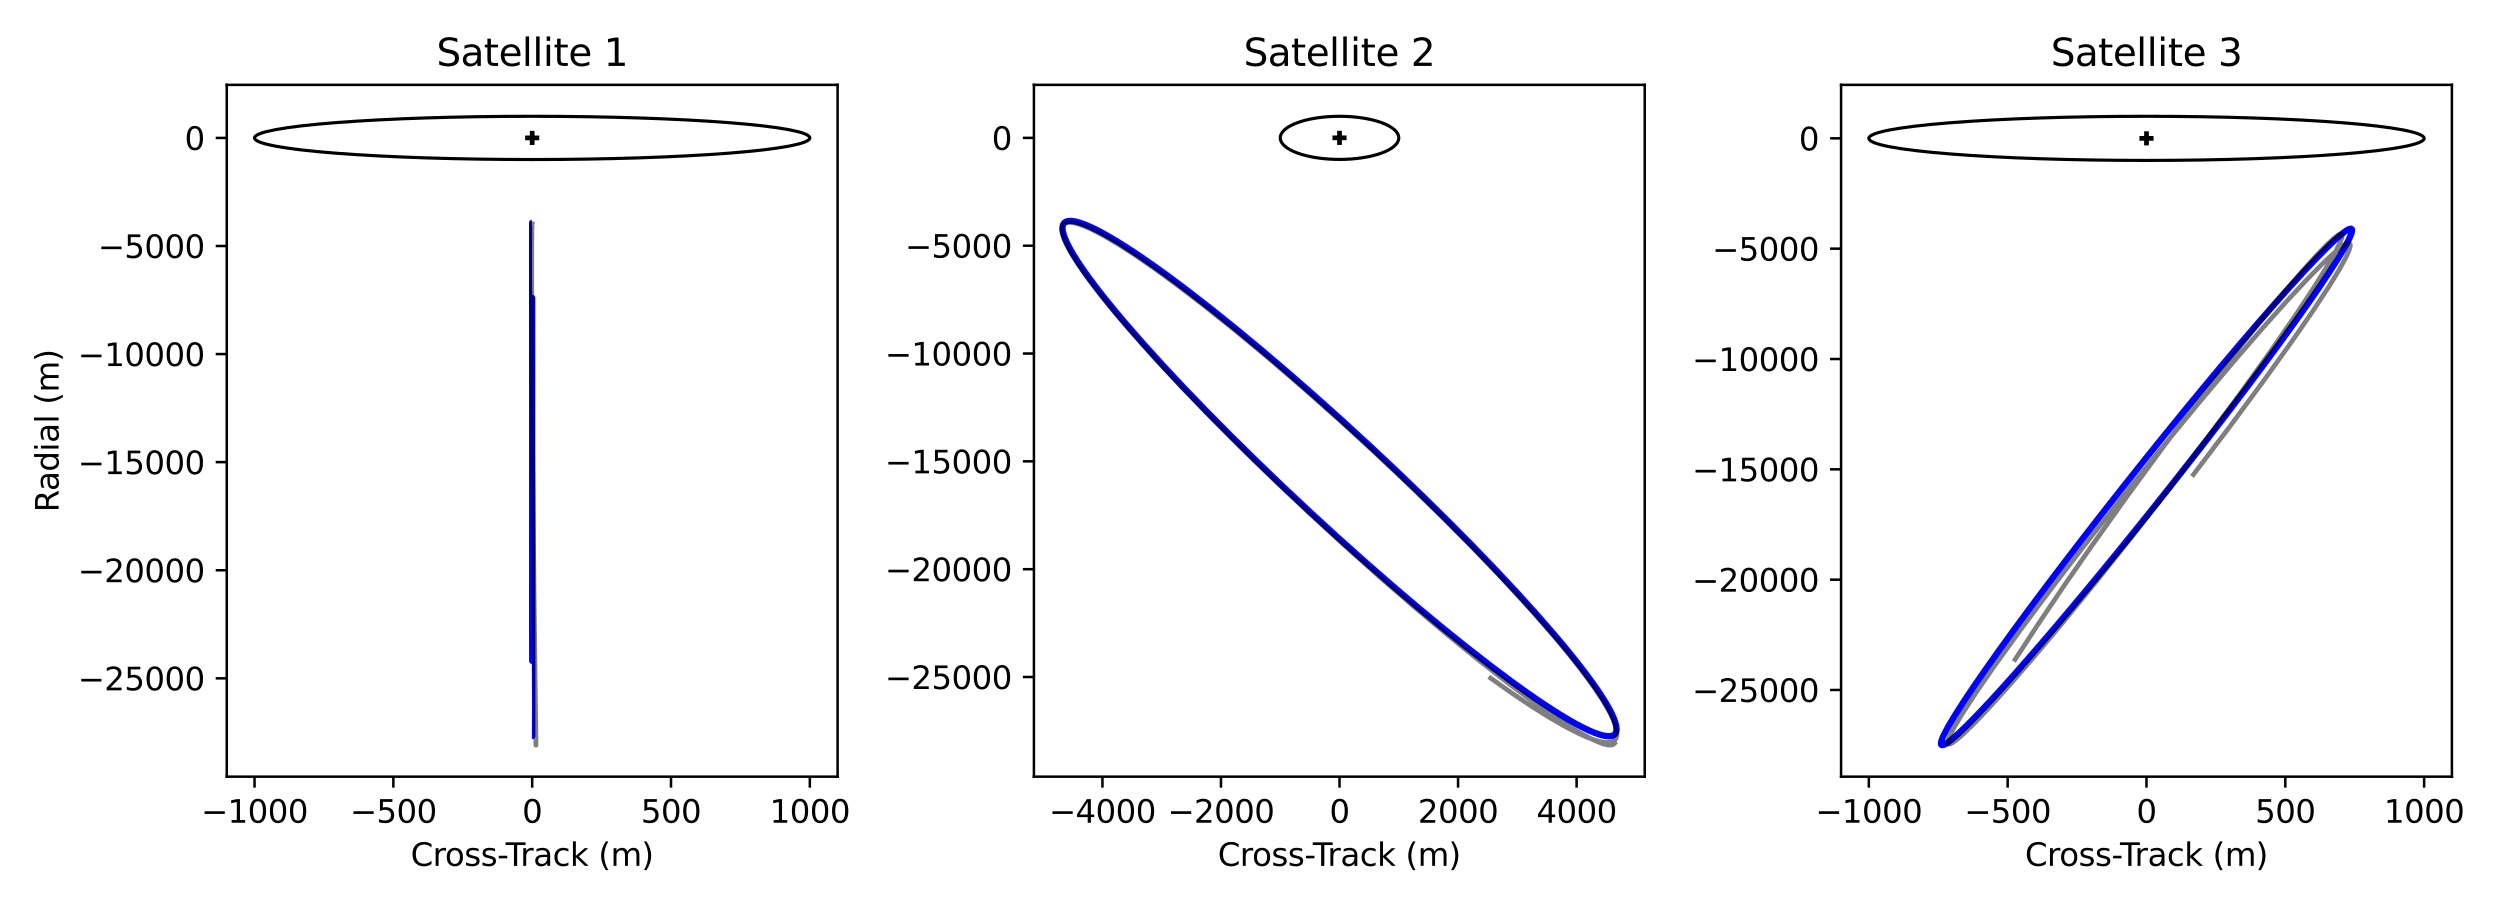 <?xml version="1.0" encoding="utf-8" standalone="no"?>
<!DOCTYPE svg PUBLIC "-//W3C//DTD SVG 1.1//EN"
  "http://www.w3.org/Graphics/SVG/1.1/DTD/svg11.dtd">
<svg xmlns:xlink="http://www.w3.org/1999/xlink" width="792pt" height="288pt" viewBox="0 0 792 288" xmlns="http://www.w3.org/2000/svg" version="1.1">
 <defs>
  <style type="text/css">*{stroke-linejoin: round; stroke-linecap: butt}</style>
 </defs>
 <g id="figure_1">
  <g id="patch_1">
   <path d="M 0 288 
L 792 288 
L 792 0 
L 0 0 
z
" style="fill: #ffffff"/>
  </g>
  <g id="axes_1">
   <g id="patch_2">
    <path d="M 71.84 246.04 
L 265.348 246.04 
L 265.348 26.88 
L 71.84 26.88 
z
" style="fill: #ffffff"/>
   </g>
   <g id="patch_3">
    <path d="M 168.598 151.871 
C 168.595 130.311 168.592 109.632 168.588 94.387 
C 168.585 79.142 168.583 70.576 168.582 70.576 
C 168.581 70.576 168.581 79.142 168.582 94.387 
C 168.584 109.632 168.586 130.311 168.589 151.871 
C 168.593 173.43 168.596 194.11 168.599 209.354 
C 168.602 224.599 168.605 233.165 168.606 233.165 
C 168.607 233.165 168.607 224.599 168.605 209.354 
C 168.604 194.11 168.601 173.43 168.598 151.871 
L 168.598 151.871 
z
" clip-path="url(#p4a60f4bf2d)" style="fill: none; stroke: #0000ff; stroke-width: 2; stroke-linejoin: miter"/>
   </g>
   <g id="patch_4">
    <path d="M 168.594 50.538 
C 191.921 50.538 214.295 49.816 230.789 48.532 
C 247.284 47.248 256.552 45.506 256.552 43.69 
C 256.552 41.874 247.284 40.132 230.789 38.848 
C 214.295 37.563 191.921 36.842 168.594 36.842 
C 145.267 36.842 122.893 37.563 106.398 38.848 
C 89.904 40.132 80.636 41.874 80.636 43.69 
C 80.636 45.506 89.904 47.248 106.398 48.532 
C 122.893 49.816 145.267 50.538 168.594 50.538 
L 168.594 50.538 
z
" clip-path="url(#p4a60f4bf2d)" style="fill: none; stroke: #000000; stroke-linejoin: miter"/>
   </g>
   <g id="PathCollection_1">
    <defs>
     <path id="mb9d7c7bd61" d="M -2.236 0 
L 2.236 0 
M 0 2.236 
L 0 -2.236 
" style="stroke: #000000; stroke-width: 1.5"/>
    </defs>
    <g clip-path="url(#p4a60f4bf2d)">
     <use xlink:href="#mb9d7c7bd61" x="168.594" y="43.69" style="stroke: #000000; stroke-width: 1.5"/>
    </g>
   </g>
   <g id="matplotlib.axis_1">
    <g id="xtick_1">
     <g id="line2d_1">
      <defs>
       <path id="mfd4f08630d" d="M 0 0 
L 0 3.5 
" style="stroke: #000000; stroke-width: 0.8"/>
      </defs>
      <g>
       <use xlink:href="#mfd4f08630d" x="80.636" y="246.04" style="stroke: #000000; stroke-width: 0.8"/>
      </g>
     </g>
     <g id="text_1">
      <!-- −1000 -->
      <g transform="translate(63.721 260.638) scale(0.1 -0.1)">
       <defs>
        <path id="DejaVuSans-2212" d="M 678 2272 
L 4684 2272 
L 4684 1741 
L 678 1741 
L 678 2272 
z
" transform="scale(0.016)"/>
        <path id="DejaVuSans-31" d="M 794 531 
L 1825 531 
L 1825 4091 
L 703 3866 
L 703 4441 
L 1819 4666 
L 2450 4666 
L 2450 531 
L 3481 531 
L 3481 0 
L 794 0 
L 794 531 
z
" transform="scale(0.016)"/>
        <path id="DejaVuSans-30" d="M 2034 4250 
Q 1547 4250 1301 3770 
Q 1056 3291 1056 2328 
Q 1056 1369 1301 889 
Q 1547 409 2034 409 
Q 2525 409 2770 889 
Q 3016 1369 3016 2328 
Q 3016 3291 2770 3770 
Q 2525 4250 2034 4250 
z
M 2034 4750 
Q 2819 4750 3233 4129 
Q 3647 3509 3647 2328 
Q 3647 1150 3233 529 
Q 2819 -91 2034 -91 
Q 1250 -91 836 529 
Q 422 1150 422 2328 
Q 422 3509 836 4129 
Q 1250 4750 2034 4750 
z
" transform="scale(0.016)"/>
       </defs>
       <use xlink:href="#DejaVuSans-2212"/>
       <use xlink:href="#DejaVuSans-31" transform="translate(83.789 0)"/>
       <use xlink:href="#DejaVuSans-30" transform="translate(147.412 0)"/>
       <use xlink:href="#DejaVuSans-30" transform="translate(211.035 0)"/>
       <use xlink:href="#DejaVuSans-30" transform="translate(274.658 0)"/>
      </g>
     </g>
    </g>
    <g id="xtick_2">
     <g id="line2d_2">
      <g>
       <use xlink:href="#mfd4f08630d" x="124.615" y="246.04" style="stroke: #000000; stroke-width: 0.8"/>
      </g>
     </g>
     <g id="text_2">
      <!-- −500 -->
      <g transform="translate(110.881 260.638) scale(0.1 -0.1)">
       <defs>
        <path id="DejaVuSans-35" d="M 691 4666 
L 3169 4666 
L 3169 4134 
L 1269 4134 
L 1269 2991 
Q 1406 3038 1543 3061 
Q 1681 3084 1819 3084 
Q 2600 3084 3056 2656 
Q 3513 2228 3513 1497 
Q 3513 744 3044 326 
Q 2575 -91 1722 -91 
Q 1428 -91 1123 -41 
Q 819 9 494 109 
L 494 744 
Q 775 591 1075 516 
Q 1375 441 1709 441 
Q 2250 441 2565 725 
Q 2881 1009 2881 1497 
Q 2881 1984 2565 2268 
Q 2250 2553 1709 2553 
Q 1456 2553 1204 2497 
Q 953 2441 691 2322 
L 691 4666 
z
" transform="scale(0.016)"/>
       </defs>
       <use xlink:href="#DejaVuSans-2212"/>
       <use xlink:href="#DejaVuSans-35" transform="translate(83.789 0)"/>
       <use xlink:href="#DejaVuSans-30" transform="translate(147.412 0)"/>
       <use xlink:href="#DejaVuSans-30" transform="translate(211.035 0)"/>
      </g>
     </g>
    </g>
    <g id="xtick_3">
     <g id="line2d_3">
      <g>
       <use xlink:href="#mfd4f08630d" x="168.594" y="246.04" style="stroke: #000000; stroke-width: 0.8"/>
      </g>
     </g>
     <g id="text_3">
      <!-- 0 -->
      <g transform="translate(165.413 260.638) scale(0.1 -0.1)">
       <use xlink:href="#DejaVuSans-30"/>
      </g>
     </g>
    </g>
    <g id="xtick_4">
     <g id="line2d_4">
      <g>
       <use xlink:href="#mfd4f08630d" x="212.573" y="246.04" style="stroke: #000000; stroke-width: 0.8"/>
      </g>
     </g>
     <g id="text_4">
      <!-- 500 -->
      <g transform="translate(203.029 260.638) scale(0.1 -0.1)">
       <use xlink:href="#DejaVuSans-35"/>
       <use xlink:href="#DejaVuSans-30" transform="translate(63.623 0)"/>
       <use xlink:href="#DejaVuSans-30" transform="translate(127.246 0)"/>
      </g>
     </g>
    </g>
    <g id="xtick_5">
     <g id="line2d_5">
      <g>
       <use xlink:href="#mfd4f08630d" x="256.552" y="246.04" style="stroke: #000000; stroke-width: 0.8"/>
      </g>
     </g>
     <g id="text_5">
      <!-- 1000 -->
      <g transform="translate(243.827 260.638) scale(0.1 -0.1)">
       <use xlink:href="#DejaVuSans-31"/>
       <use xlink:href="#DejaVuSans-30" transform="translate(63.623 0)"/>
       <use xlink:href="#DejaVuSans-30" transform="translate(127.246 0)"/>
       <use xlink:href="#DejaVuSans-30" transform="translate(190.869 0)"/>
      </g>
     </g>
    </g>
    <g id="text_6">
     <!-- Cross-Track (m) -->
     <g transform="translate(130.102 274.317) scale(0.1 -0.1)">
      <defs>
       <path id="DejaVuSans-43" d="M 4122 4306 
L 4122 3641 
Q 3803 3938 3442 4084 
Q 3081 4231 2675 4231 
Q 1875 4231 1450 3742 
Q 1025 3253 1025 2328 
Q 1025 1406 1450 917 
Q 1875 428 2675 428 
Q 3081 428 3442 575 
Q 3803 722 4122 1019 
L 4122 359 
Q 3791 134 3420 21 
Q 3050 -91 2638 -91 
Q 1578 -91 968 557 
Q 359 1206 359 2328 
Q 359 3453 968 4101 
Q 1578 4750 2638 4750 
Q 3056 4750 3426 4639 
Q 3797 4528 4122 4306 
z
" transform="scale(0.016)"/>
       <path id="DejaVuSans-72" d="M 2631 2963 
Q 2534 3019 2420 3045 
Q 2306 3072 2169 3072 
Q 1681 3072 1420 2755 
Q 1159 2438 1159 1844 
L 1159 0 
L 581 0 
L 581 3500 
L 1159 3500 
L 1159 2956 
Q 1341 3275 1631 3429 
Q 1922 3584 2338 3584 
Q 2397 3584 2469 3576 
Q 2541 3569 2628 3553 
L 2631 2963 
z
" transform="scale(0.016)"/>
       <path id="DejaVuSans-6f" d="M 1959 3097 
Q 1497 3097 1228 2736 
Q 959 2375 959 1747 
Q 959 1119 1226 758 
Q 1494 397 1959 397 
Q 2419 397 2687 759 
Q 2956 1122 2956 1747 
Q 2956 2369 2687 2733 
Q 2419 3097 1959 3097 
z
M 1959 3584 
Q 2709 3584 3137 3096 
Q 3566 2609 3566 1747 
Q 3566 888 3137 398 
Q 2709 -91 1959 -91 
Q 1206 -91 779 398 
Q 353 888 353 1747 
Q 353 2609 779 3096 
Q 1206 3584 1959 3584 
z
" transform="scale(0.016)"/>
       <path id="DejaVuSans-73" d="M 2834 3397 
L 2834 2853 
Q 2591 2978 2328 3040 
Q 2066 3103 1784 3103 
Q 1356 3103 1142 2972 
Q 928 2841 928 2578 
Q 928 2378 1081 2264 
Q 1234 2150 1697 2047 
L 1894 2003 
Q 2506 1872 2764 1633 
Q 3022 1394 3022 966 
Q 3022 478 2636 193 
Q 2250 -91 1575 -91 
Q 1294 -91 989 -36 
Q 684 19 347 128 
L 347 722 
Q 666 556 975 473 
Q 1284 391 1588 391 
Q 1994 391 2212 530 
Q 2431 669 2431 922 
Q 2431 1156 2273 1281 
Q 2116 1406 1581 1522 
L 1381 1569 
Q 847 1681 609 1914 
Q 372 2147 372 2553 
Q 372 3047 722 3315 
Q 1072 3584 1716 3584 
Q 2034 3584 2315 3537 
Q 2597 3491 2834 3397 
z
" transform="scale(0.016)"/>
       <path id="DejaVuSans-2d" d="M 313 2009 
L 1997 2009 
L 1997 1497 
L 313 1497 
L 313 2009 
z
" transform="scale(0.016)"/>
       <path id="DejaVuSans-54" d="M -19 4666 
L 3928 4666 
L 3928 4134 
L 2272 4134 
L 2272 0 
L 1638 0 
L 1638 4134 
L -19 4134 
L -19 4666 
z
" transform="scale(0.016)"/>
       <path id="DejaVuSans-61" d="M 2194 1759 
Q 1497 1759 1228 1600 
Q 959 1441 959 1056 
Q 959 750 1161 570 
Q 1363 391 1709 391 
Q 2188 391 2477 730 
Q 2766 1069 2766 1631 
L 2766 1759 
L 2194 1759 
z
M 3341 1997 
L 3341 0 
L 2766 0 
L 2766 531 
Q 2569 213 2275 61 
Q 1981 -91 1556 -91 
Q 1019 -91 701 211 
Q 384 513 384 1019 
Q 384 1609 779 1909 
Q 1175 2209 1959 2209 
L 2766 2209 
L 2766 2266 
Q 2766 2663 2505 2880 
Q 2244 3097 1772 3097 
Q 1472 3097 1187 3025 
Q 903 2953 641 2809 
L 641 3341 
Q 956 3463 1253 3523 
Q 1550 3584 1831 3584 
Q 2591 3584 2966 3190 
Q 3341 2797 3341 1997 
z
" transform="scale(0.016)"/>
       <path id="DejaVuSans-63" d="M 3122 3366 
L 3122 2828 
Q 2878 2963 2633 3030 
Q 2388 3097 2138 3097 
Q 1578 3097 1268 2742 
Q 959 2388 959 1747 
Q 959 1106 1268 751 
Q 1578 397 2138 397 
Q 2388 397 2633 464 
Q 2878 531 3122 666 
L 3122 134 
Q 2881 22 2623 -34 
Q 2366 -91 2075 -91 
Q 1284 -91 818 406 
Q 353 903 353 1747 
Q 353 2603 823 3093 
Q 1294 3584 2113 3584 
Q 2378 3584 2631 3529 
Q 2884 3475 3122 3366 
z
" transform="scale(0.016)"/>
       <path id="DejaVuSans-6b" d="M 581 4863 
L 1159 4863 
L 1159 1991 
L 2875 3500 
L 3609 3500 
L 1753 1863 
L 3688 0 
L 2938 0 
L 1159 1709 
L 1159 0 
L 581 0 
L 581 4863 
z
" transform="scale(0.016)"/>
       <path id="DejaVuSans-20" transform="scale(0.016)"/>
       <path id="DejaVuSans-28" d="M 1984 4856 
Q 1566 4138 1362 3434 
Q 1159 2731 1159 2009 
Q 1159 1288 1364 580 
Q 1569 -128 1984 -844 
L 1484 -844 
Q 1016 -109 783 600 
Q 550 1309 550 2009 
Q 550 2706 781 3412 
Q 1013 4119 1484 4856 
L 1984 4856 
z
" transform="scale(0.016)"/>
       <path id="DejaVuSans-6d" d="M 3328 2828 
Q 3544 3216 3844 3400 
Q 4144 3584 4550 3584 
Q 5097 3584 5394 3201 
Q 5691 2819 5691 2113 
L 5691 0 
L 5113 0 
L 5113 2094 
Q 5113 2597 4934 2840 
Q 4756 3084 4391 3084 
Q 3944 3084 3684 2787 
Q 3425 2491 3425 1978 
L 3425 0 
L 2847 0 
L 2847 2094 
Q 2847 2600 2669 2842 
Q 2491 3084 2119 3084 
Q 1678 3084 1418 2786 
Q 1159 2488 1159 1978 
L 1159 0 
L 581 0 
L 581 3500 
L 1159 3500 
L 1159 2956 
Q 1356 3278 1631 3431 
Q 1906 3584 2284 3584 
Q 2666 3584 2933 3390 
Q 3200 3197 3328 2828 
z
" transform="scale(0.016)"/>
       <path id="DejaVuSans-29" d="M 513 4856 
L 1013 4856 
Q 1481 4119 1714 3412 
Q 1947 2706 1947 2009 
Q 1947 1309 1714 600 
Q 1481 -109 1013 -844 
L 513 -844 
Q 928 -128 1133 580 
Q 1338 1288 1338 2009 
Q 1338 2731 1133 3434 
Q 928 4138 513 4856 
z
" transform="scale(0.016)"/>
      </defs>
      <use xlink:href="#DejaVuSans-43"/>
      <use xlink:href="#DejaVuSans-72" transform="translate(69.824 0)"/>
      <use xlink:href="#DejaVuSans-6f" transform="translate(108.688 0)"/>
      <use xlink:href="#DejaVuSans-73" transform="translate(169.869 0)"/>
      <use xlink:href="#DejaVuSans-73" transform="translate(221.969 0)"/>
      <use xlink:href="#DejaVuSans-2d" transform="translate(274.068 0)"/>
      <use xlink:href="#DejaVuSans-54" transform="translate(301.027 0)"/>
      <use xlink:href="#DejaVuSans-72" transform="translate(347.361 0)"/>
      <use xlink:href="#DejaVuSans-61" transform="translate(388.475 0)"/>
      <use xlink:href="#DejaVuSans-63" transform="translate(449.754 0)"/>
      <use xlink:href="#DejaVuSans-6b" transform="translate(504.734 0)"/>
      <use xlink:href="#DejaVuSans-20" transform="translate(562.645 0)"/>
      <use xlink:href="#DejaVuSans-28" transform="translate(594.432 0)"/>
      <use xlink:href="#DejaVuSans-6d" transform="translate(633.445 0)"/>
      <use xlink:href="#DejaVuSans-29" transform="translate(730.857 0)"/>
     </g>
    </g>
   </g>
   <g id="matplotlib.axis_2">
    <g id="ytick_1">
     <g id="line2d_6">
      <defs>
       <path id="maf5bb4b171" d="M 0 0 
L -3.5 0 
" style="stroke: #000000; stroke-width: 0.8"/>
      </defs>
      <g>
       <use xlink:href="#maf5bb4b171" x="71.84" y="214.891" style="stroke: #000000; stroke-width: 0.8"/>
      </g>
     </g>
     <g id="text_7">
      <!-- −25000 -->
      <g transform="translate(24.648 218.69) scale(0.1 -0.1)">
       <defs>
        <path id="DejaVuSans-32" d="M 1228 531 
L 3431 531 
L 3431 0 
L 469 0 
L 469 531 
Q 828 903 1448 1529 
Q 2069 2156 2228 2338 
Q 2531 2678 2651 2914 
Q 2772 3150 2772 3378 
Q 2772 3750 2511 3984 
Q 2250 4219 1831 4219 
Q 1534 4219 1204 4116 
Q 875 4013 500 3803 
L 500 4441 
Q 881 4594 1212 4672 
Q 1544 4750 1819 4750 
Q 2544 4750 2975 4387 
Q 3406 4025 3406 3419 
Q 3406 3131 3298 2873 
Q 3191 2616 2906 2266 
Q 2828 2175 2409 1742 
Q 1991 1309 1228 531 
z
" transform="scale(0.016)"/>
       </defs>
       <use xlink:href="#DejaVuSans-2212"/>
       <use xlink:href="#DejaVuSans-32" transform="translate(83.789 0)"/>
       <use xlink:href="#DejaVuSans-35" transform="translate(147.412 0)"/>
       <use xlink:href="#DejaVuSans-30" transform="translate(211.035 0)"/>
       <use xlink:href="#DejaVuSans-30" transform="translate(274.658 0)"/>
       <use xlink:href="#DejaVuSans-30" transform="translate(338.281 0)"/>
      </g>
     </g>
    </g>
    <g id="ytick_2">
     <g id="line2d_7">
      <g>
       <use xlink:href="#maf5bb4b171" x="71.84" y="180.651" style="stroke: #000000; stroke-width: 0.8"/>
      </g>
     </g>
     <g id="text_8">
      <!-- −20000 -->
      <g transform="translate(24.648 184.45) scale(0.1 -0.1)">
       <use xlink:href="#DejaVuSans-2212"/>
       <use xlink:href="#DejaVuSans-32" transform="translate(83.789 0)"/>
       <use xlink:href="#DejaVuSans-30" transform="translate(147.412 0)"/>
       <use xlink:href="#DejaVuSans-30" transform="translate(211.035 0)"/>
       <use xlink:href="#DejaVuSans-30" transform="translate(274.658 0)"/>
       <use xlink:href="#DejaVuSans-30" transform="translate(338.281 0)"/>
      </g>
     </g>
    </g>
    <g id="ytick_3">
     <g id="line2d_8">
      <g>
       <use xlink:href="#maf5bb4b171" x="71.84" y="146.41" style="stroke: #000000; stroke-width: 0.8"/>
      </g>
     </g>
     <g id="text_9">
      <!-- −15000 -->
      <g transform="translate(24.648 150.21) scale(0.1 -0.1)">
       <use xlink:href="#DejaVuSans-2212"/>
       <use xlink:href="#DejaVuSans-31" transform="translate(83.789 0)"/>
       <use xlink:href="#DejaVuSans-35" transform="translate(147.412 0)"/>
       <use xlink:href="#DejaVuSans-30" transform="translate(211.035 0)"/>
       <use xlink:href="#DejaVuSans-30" transform="translate(274.658 0)"/>
       <use xlink:href="#DejaVuSans-30" transform="translate(338.281 0)"/>
      </g>
     </g>
    </g>
    <g id="ytick_4">
     <g id="line2d_9">
      <g>
       <use xlink:href="#maf5bb4b171" x="71.84" y="112.17" style="stroke: #000000; stroke-width: 0.8"/>
      </g>
     </g>
     <g id="text_10">
      <!-- −10000 -->
      <g transform="translate(24.648 115.969) scale(0.1 -0.1)">
       <use xlink:href="#DejaVuSans-2212"/>
       <use xlink:href="#DejaVuSans-31" transform="translate(83.789 0)"/>
       <use xlink:href="#DejaVuSans-30" transform="translate(147.412 0)"/>
       <use xlink:href="#DejaVuSans-30" transform="translate(211.035 0)"/>
       <use xlink:href="#DejaVuSans-30" transform="translate(274.658 0)"/>
       <use xlink:href="#DejaVuSans-30" transform="translate(338.281 0)"/>
      </g>
     </g>
    </g>
    <g id="ytick_5">
     <g id="line2d_10">
      <g>
       <use xlink:href="#maf5bb4b171" x="71.84" y="77.93" style="stroke: #000000; stroke-width: 0.8"/>
      </g>
     </g>
     <g id="text_11">
      <!-- −5000 -->
      <g transform="translate(31.01 81.729) scale(0.1 -0.1)">
       <use xlink:href="#DejaVuSans-2212"/>
       <use xlink:href="#DejaVuSans-35" transform="translate(83.789 0)"/>
       <use xlink:href="#DejaVuSans-30" transform="translate(147.412 0)"/>
       <use xlink:href="#DejaVuSans-30" transform="translate(211.035 0)"/>
       <use xlink:href="#DejaVuSans-30" transform="translate(274.658 0)"/>
      </g>
     </g>
    </g>
    <g id="ytick_6">
     <g id="line2d_11">
      <g>
       <use xlink:href="#maf5bb4b171" x="71.84" y="43.69" style="stroke: #000000; stroke-width: 0.8"/>
      </g>
     </g>
     <g id="text_12">
      <!-- 0 -->
      <g transform="translate(58.477 47.489) scale(0.1 -0.1)">
       <use xlink:href="#DejaVuSans-30"/>
      </g>
     </g>
    </g>
    <g id="text_13">
     <!-- Radial (m) -->
     <g transform="translate(18.568 162.263) rotate(-90) scale(0.1 -0.1)">
      <defs>
       <path id="DejaVuSans-52" d="M 2841 2188 
Q 3044 2119 3236 1894 
Q 3428 1669 3622 1275 
L 4263 0 
L 3584 0 
L 2988 1197 
Q 2756 1666 2539 1819 
Q 2322 1972 1947 1972 
L 1259 1972 
L 1259 0 
L 628 0 
L 628 4666 
L 2053 4666 
Q 2853 4666 3247 4331 
Q 3641 3997 3641 3322 
Q 3641 2881 3436 2590 
Q 3231 2300 2841 2188 
z
M 1259 4147 
L 1259 2491 
L 2053 2491 
Q 2509 2491 2742 2702 
Q 2975 2913 2975 3322 
Q 2975 3731 2742 3939 
Q 2509 4147 2053 4147 
L 1259 4147 
z
" transform="scale(0.016)"/>
       <path id="DejaVuSans-64" d="M 2906 2969 
L 2906 4863 
L 3481 4863 
L 3481 0 
L 2906 0 
L 2906 525 
Q 2725 213 2448 61 
Q 2172 -91 1784 -91 
Q 1150 -91 751 415 
Q 353 922 353 1747 
Q 353 2572 751 3078 
Q 1150 3584 1784 3584 
Q 2172 3584 2448 3432 
Q 2725 3281 2906 2969 
z
M 947 1747 
Q 947 1113 1208 752 
Q 1469 391 1925 391 
Q 2381 391 2643 752 
Q 2906 1113 2906 1747 
Q 2906 2381 2643 2742 
Q 2381 3103 1925 3103 
Q 1469 3103 1208 2742 
Q 947 2381 947 1747 
z
" transform="scale(0.016)"/>
       <path id="DejaVuSans-69" d="M 603 3500 
L 1178 3500 
L 1178 0 
L 603 0 
L 603 3500 
z
M 603 4863 
L 1178 4863 
L 1178 4134 
L 603 4134 
L 603 4863 
z
" transform="scale(0.016)"/>
       <path id="DejaVuSans-6c" d="M 603 4863 
L 1178 4863 
L 1178 0 
L 603 0 
L 603 4863 
z
" transform="scale(0.016)"/>
      </defs>
      <use xlink:href="#DejaVuSans-52"/>
      <use xlink:href="#DejaVuSans-61" transform="translate(67.232 0)"/>
      <use xlink:href="#DejaVuSans-64" transform="translate(128.512 0)"/>
      <use xlink:href="#DejaVuSans-69" transform="translate(191.988 0)"/>
      <use xlink:href="#DejaVuSans-61" transform="translate(219.771 0)"/>
      <use xlink:href="#DejaVuSans-6c" transform="translate(281.051 0)"/>
      <use xlink:href="#DejaVuSans-20" transform="translate(308.834 0)"/>
      <use xlink:href="#DejaVuSans-28" transform="translate(340.621 0)"/>
      <use xlink:href="#DejaVuSans-6d" transform="translate(379.635 0)"/>
      <use xlink:href="#DejaVuSans-29" transform="translate(477.047 0)"/>
     </g>
    </g>
   </g>
   <g id="patch_5">
    <path d="M 71.84 246.04 
L 71.84 26.88 
" style="fill: none; stroke: #000000; stroke-width: 0.8; stroke-linejoin: miter; stroke-linecap: square"/>
   </g>
   <g id="patch_6">
    <path d="M 265.348 246.04 
L 265.348 26.88 
" style="fill: none; stroke: #000000; stroke-width: 0.8; stroke-linejoin: miter; stroke-linecap: square"/>
   </g>
   <g id="patch_7">
    <path d="M 71.84 246.04 
L 265.348 246.04 
" style="fill: none; stroke: #000000; stroke-width: 0.8; stroke-linejoin: miter; stroke-linecap: square"/>
   </g>
   <g id="patch_8">
    <path d="M 71.84 26.88 
L 265.348 26.88 
" style="fill: none; stroke: #000000; stroke-width: 0.8; stroke-linejoin: miter; stroke-linecap: square"/>
   </g>
   <g id="text_14">
    <!-- Satellite 1 -->
    <g transform="translate(138.295 20.88) scale(0.12 -0.12)">
     <defs>
      <path id="DejaVuSans-53" d="M 3425 4513 
L 3425 3897 
Q 3066 4069 2747 4153 
Q 2428 4238 2131 4238 
Q 1616 4238 1336 4038 
Q 1056 3838 1056 3469 
Q 1056 3159 1242 3001 
Q 1428 2844 1947 2747 
L 2328 2669 
Q 3034 2534 3370 2195 
Q 3706 1856 3706 1288 
Q 3706 609 3251 259 
Q 2797 -91 1919 -91 
Q 1588 -91 1214 -16 
Q 841 59 441 206 
L 441 856 
Q 825 641 1194 531 
Q 1563 422 1919 422 
Q 2459 422 2753 634 
Q 3047 847 3047 1241 
Q 3047 1584 2836 1778 
Q 2625 1972 2144 2069 
L 1759 2144 
Q 1053 2284 737 2584 
Q 422 2884 422 3419 
Q 422 4038 858 4394 
Q 1294 4750 2059 4750 
Q 2388 4750 2728 4690 
Q 3069 4631 3425 4513 
z
" transform="scale(0.016)"/>
      <path id="DejaVuSans-74" d="M 1172 4494 
L 1172 3500 
L 2356 3500 
L 2356 3053 
L 1172 3053 
L 1172 1153 
Q 1172 725 1289 603 
Q 1406 481 1766 481 
L 2356 481 
L 2356 0 
L 1766 0 
Q 1100 0 847 248 
Q 594 497 594 1153 
L 594 3053 
L 172 3053 
L 172 3500 
L 594 3500 
L 594 4494 
L 1172 4494 
z
" transform="scale(0.016)"/>
      <path id="DejaVuSans-65" d="M 3597 1894 
L 3597 1613 
L 953 1613 
Q 991 1019 1311 708 
Q 1631 397 2203 397 
Q 2534 397 2845 478 
Q 3156 559 3463 722 
L 3463 178 
Q 3153 47 2828 -22 
Q 2503 -91 2169 -91 
Q 1331 -91 842 396 
Q 353 884 353 1716 
Q 353 2575 817 3079 
Q 1281 3584 2069 3584 
Q 2775 3584 3186 3129 
Q 3597 2675 3597 1894 
z
M 3022 2063 
Q 3016 2534 2758 2815 
Q 2500 3097 2075 3097 
Q 1594 3097 1305 2825 
Q 1016 2553 972 2059 
L 3022 2063 
z
" transform="scale(0.016)"/>
     </defs>
     <use xlink:href="#DejaVuSans-53"/>
     <use xlink:href="#DejaVuSans-61" transform="translate(63.477 0)"/>
     <use xlink:href="#DejaVuSans-74" transform="translate(124.756 0)"/>
     <use xlink:href="#DejaVuSans-65" transform="translate(163.965 0)"/>
     <use xlink:href="#DejaVuSans-6c" transform="translate(225.488 0)"/>
     <use xlink:href="#DejaVuSans-6c" transform="translate(253.271 0)"/>
     <use xlink:href="#DejaVuSans-69" transform="translate(281.055 0)"/>
     <use xlink:href="#DejaVuSans-74" transform="translate(308.838 0)"/>
     <use xlink:href="#DejaVuSans-65" transform="translate(348.047 0)"/>
     <use xlink:href="#DejaVuSans-20" transform="translate(409.57 0)"/>
     <use xlink:href="#DejaVuSans-31" transform="translate(441.357 0)"/>
    </g>
   </g>
   <g id="line2d_12">
    <path d="M 168.582 70.89 
L 168.57 71.009 
L 168.559 71.207 
L 168.548 71.484 
L 168.538 71.839 
L 168.528 72.273 
L 168.518 72.785 
L 168.509 73.374 
L 168.501 74.04 
L 168.493 74.782 
L 168.486 75.599 
L 168.479 76.492 
L 168.473 77.457 
L 168.467 78.496 
L 168.463 79.607 
L 168.459 80.788 
L 168.456 82.039 
L 168.453 83.359 
L 168.451 84.745 
L 168.45 86.198 
L 168.45 87.714 
L 168.451 89.294 
L 168.452 90.936 
L 168.455 92.637 
L 168.458 94.396 
L 168.462 96.212 
L 168.467 98.083 
L 168.473 100.006 
L 168.479 101.981 
L 168.487 104.005 
L 168.495 106.076 
L 168.505 108.193 
L 168.515 110.353 
L 168.526 112.554 
L 168.537 114.795 
L 168.55 117.072 
L 168.564 119.384 
L 168.578 121.729 
L 168.593 124.104 
L 168.609 126.507 
L 168.626 128.936 
L 168.644 131.388 
L 168.662 133.861 
L 168.681 136.353 
L 168.701 138.861 
L 168.721 141.384 
L 168.742 143.917 
L 168.764 146.46 
L 168.786 149.01 
L 168.809 151.563 
L 168.832 154.119 
L 168.856 156.674 
L 168.88 159.225 
L 168.905 161.771 
L 168.93 164.309 
L 168.956 166.837 
L 168.982 169.352 
L 169.008 171.852 
L 169.035 174.334 
L 169.061 176.796 
L 169.088 179.236 
L 169.115 181.651 
L 169.142 184.039 
L 169.17 186.397 
L 169.197 188.725 
L 169.224 191.018 
L 169.251 193.275 
L 169.278 195.495 
L 169.305 197.674 
L 169.331 199.811 
L 169.357 201.903 
L 169.383 203.95 
L 169.409 205.948 
L 169.434 207.895 
L 169.458 209.791 
L 169.483 211.632 
L 169.506 213.419 
L 169.529 215.147 
L 169.552 216.817 
L 169.573 218.426 
L 169.594 219.973 
L 169.614 221.456 
L 169.634 222.875 
L 169.652 224.227 
L 169.67 225.511 
L 169.686 226.727 
L 169.702 227.872 
L 169.716 228.946 
L 169.73 229.948 
L 169.742 230.877 
L 169.753 231.733 
L 169.763 232.513 
L 169.772 233.218 
L 169.78 233.846 
L 169.786 234.398 
L 169.791 234.873 
L 169.794 235.27 
L 169.796 235.588 
L 169.797 235.829 
L 169.796 235.991 
L 169.794 236.074 
L 169.791 236.078 
L 169.785 236.004 
L 169.779 235.851 
L 169.771 235.62 
L 169.761 235.31 
L 169.75 234.922 
L 169.737 234.458 
L 169.722 233.916 
L 169.706 233.297 
L 169.689 232.603 
L 169.67 231.834 
L 169.649 230.99 
L 169.626 230.073 
" clip-path="url(#p4a60f4bf2d)" style="fill: none; stroke: #000000; stroke-opacity: 0.5; stroke-width: 1.5; stroke-linecap: square"/>
   </g>
  </g>
  <g id="axes_2">
   <g id="patch_9">
    <path d="M 327.547 246.04 
L 521.054 246.04 
L 521.054 26.88 
L 327.547 26.88 
z
" style="fill: #ffffff"/>
   </g>
   <g id="patch_10">
    <path d="M 442.311 149.108 
C 419.533 127.469 395.792 106.978 376.319 92.146 
C 356.845 77.314 343.229 69.354 338.468 70.017 
C 333.707 70.681 338.191 79.914 350.932 95.684 
C 363.672 111.454 383.63 132.473 406.409 154.112 
C 429.187 175.751 452.928 196.242 472.401 211.074 
C 491.875 225.906 505.491 233.866 510.252 233.203 
C 515.013 232.539 510.529 223.306 497.788 207.536 
C 485.048 191.766 465.09 170.747 442.311 149.108 
L 442.311 149.108 
z
" clip-path="url(#pccebb9c266)" style="fill: none; stroke: #0000ff; stroke-width: 2; stroke-linejoin: miter"/>
   </g>
   <g id="patch_11">
    <path d="M 424.36 50.506 
C 429.34 50.506 434.116 49.787 437.638 48.505 
C 441.159 47.224 443.137 45.486 443.137 43.674 
C 443.137 41.862 441.159 40.124 437.638 38.843 
C 434.116 37.562 429.34 36.842 424.36 36.842 
C 419.38 36.842 414.604 37.562 411.082 38.843 
C 407.561 40.124 405.583 41.862 405.583 43.674 
C 405.583 45.486 407.561 47.224 411.082 48.505 
C 414.604 49.787 419.38 50.506 424.36 50.506 
L 424.36 50.506 
z
" clip-path="url(#pccebb9c266)" style="fill: none; stroke: #000000; stroke-linejoin: miter"/>
   </g>
   <g id="PathCollection_2">
    <g clip-path="url(#pccebb9c266)">
     <use xlink:href="#mb9d7c7bd61" x="424.36" y="43.674" style="stroke: #000000; stroke-width: 1.5"/>
    </g>
   </g>
   <g id="matplotlib.axis_3">
    <g id="xtick_6">
     <g id="line2d_13">
      <g>
       <use xlink:href="#mfd4f08630d" x="349.251" y="246.04" style="stroke: #000000; stroke-width: 0.8"/>
      </g>
     </g>
     <g id="text_15">
      <!-- −4000 -->
      <g transform="translate(332.336 260.638) scale(0.1 -0.1)">
       <defs>
        <path id="DejaVuSans-34" d="M 2419 4116 
L 825 1625 
L 2419 1625 
L 2419 4116 
z
M 2253 4666 
L 3047 4666 
L 3047 1625 
L 3713 1625 
L 3713 1100 
L 3047 1100 
L 3047 0 
L 2419 0 
L 2419 1100 
L 313 1100 
L 313 1709 
L 2253 4666 
z
" transform="scale(0.016)"/>
       </defs>
       <use xlink:href="#DejaVuSans-2212"/>
       <use xlink:href="#DejaVuSans-34" transform="translate(83.789 0)"/>
       <use xlink:href="#DejaVuSans-30" transform="translate(147.412 0)"/>
       <use xlink:href="#DejaVuSans-30" transform="translate(211.035 0)"/>
       <use xlink:href="#DejaVuSans-30" transform="translate(274.658 0)"/>
      </g>
     </g>
    </g>
    <g id="xtick_7">
     <g id="line2d_14">
      <g>
       <use xlink:href="#mfd4f08630d" x="386.805" y="246.04" style="stroke: #000000; stroke-width: 0.8"/>
      </g>
     </g>
     <g id="text_16">
      <!-- −2000 -->
      <g transform="translate(369.89 260.638) scale(0.1 -0.1)">
       <use xlink:href="#DejaVuSans-2212"/>
       <use xlink:href="#DejaVuSans-32" transform="translate(83.789 0)"/>
       <use xlink:href="#DejaVuSans-30" transform="translate(147.412 0)"/>
       <use xlink:href="#DejaVuSans-30" transform="translate(211.035 0)"/>
       <use xlink:href="#DejaVuSans-30" transform="translate(274.658 0)"/>
      </g>
     </g>
    </g>
    <g id="xtick_8">
     <g id="line2d_15">
      <g>
       <use xlink:href="#mfd4f08630d" x="424.36" y="246.04" style="stroke: #000000; stroke-width: 0.8"/>
      </g>
     </g>
     <g id="text_17">
      <!-- 0 -->
      <g transform="translate(421.179 260.638) scale(0.1 -0.1)">
       <use xlink:href="#DejaVuSans-30"/>
      </g>
     </g>
    </g>
    <g id="xtick_9">
     <g id="line2d_16">
      <g>
       <use xlink:href="#mfd4f08630d" x="461.915" y="246.04" style="stroke: #000000; stroke-width: 0.8"/>
      </g>
     </g>
     <g id="text_18">
      <!-- 2000 -->
      <g transform="translate(449.19 260.638) scale(0.1 -0.1)">
       <use xlink:href="#DejaVuSans-32"/>
       <use xlink:href="#DejaVuSans-30" transform="translate(63.623 0)"/>
       <use xlink:href="#DejaVuSans-30" transform="translate(127.246 0)"/>
       <use xlink:href="#DejaVuSans-30" transform="translate(190.869 0)"/>
      </g>
     </g>
    </g>
    <g id="xtick_10">
     <g id="line2d_17">
      <g>
       <use xlink:href="#mfd4f08630d" x="499.469" y="246.04" style="stroke: #000000; stroke-width: 0.8"/>
      </g>
     </g>
     <g id="text_19">
      <!-- 4000 -->
      <g transform="translate(486.744 260.638) scale(0.1 -0.1)">
       <use xlink:href="#DejaVuSans-34"/>
       <use xlink:href="#DejaVuSans-30" transform="translate(63.623 0)"/>
       <use xlink:href="#DejaVuSans-30" transform="translate(127.246 0)"/>
       <use xlink:href="#DejaVuSans-30" transform="translate(190.869 0)"/>
      </g>
     </g>
    </g>
    <g id="text_20">
     <!-- Cross-Track (m) -->
     <g transform="translate(385.808 274.317) scale(0.1 -0.1)">
      <use xlink:href="#DejaVuSans-43"/>
      <use xlink:href="#DejaVuSans-72" transform="translate(69.824 0)"/>
      <use xlink:href="#DejaVuSans-6f" transform="translate(108.688 0)"/>
      <use xlink:href="#DejaVuSans-73" transform="translate(169.869 0)"/>
      <use xlink:href="#DejaVuSans-73" transform="translate(221.969 0)"/>
      <use xlink:href="#DejaVuSans-2d" transform="translate(274.068 0)"/>
      <use xlink:href="#DejaVuSans-54" transform="translate(301.027 0)"/>
      <use xlink:href="#DejaVuSans-72" transform="translate(347.361 0)"/>
      <use xlink:href="#DejaVuSans-61" transform="translate(388.475 0)"/>
      <use xlink:href="#DejaVuSans-63" transform="translate(449.754 0)"/>
      <use xlink:href="#DejaVuSans-6b" transform="translate(504.734 0)"/>
      <use xlink:href="#DejaVuSans-20" transform="translate(562.645 0)"/>
      <use xlink:href="#DejaVuSans-28" transform="translate(594.432 0)"/>
      <use xlink:href="#DejaVuSans-6d" transform="translate(633.445 0)"/>
      <use xlink:href="#DejaVuSans-29" transform="translate(730.857 0)"/>
     </g>
    </g>
   </g>
   <g id="matplotlib.axis_4">
    <g id="ytick_7">
     <g id="line2d_18">
      <g>
       <use xlink:href="#maf5bb4b171" x="327.547" y="214.482" style="stroke: #000000; stroke-width: 0.8"/>
      </g>
     </g>
     <g id="text_21">
      <!-- −25000 -->
      <g transform="translate(280.354 218.281) scale(0.1 -0.1)">
       <use xlink:href="#DejaVuSans-2212"/>
       <use xlink:href="#DejaVuSans-32" transform="translate(83.789 0)"/>
       <use xlink:href="#DejaVuSans-35" transform="translate(147.412 0)"/>
       <use xlink:href="#DejaVuSans-30" transform="translate(211.035 0)"/>
       <use xlink:href="#DejaVuSans-30" transform="translate(274.658 0)"/>
       <use xlink:href="#DejaVuSans-30" transform="translate(338.281 0)"/>
      </g>
     </g>
    </g>
    <g id="ytick_8">
     <g id="line2d_19">
      <g>
       <use xlink:href="#maf5bb4b171" x="327.547" y="180.32" style="stroke: #000000; stroke-width: 0.8"/>
      </g>
     </g>
     <g id="text_22">
      <!-- −20000 -->
      <g transform="translate(280.354 184.119) scale(0.1 -0.1)">
       <use xlink:href="#DejaVuSans-2212"/>
       <use xlink:href="#DejaVuSans-32" transform="translate(83.789 0)"/>
       <use xlink:href="#DejaVuSans-30" transform="translate(147.412 0)"/>
       <use xlink:href="#DejaVuSans-30" transform="translate(211.035 0)"/>
       <use xlink:href="#DejaVuSans-30" transform="translate(274.658 0)"/>
       <use xlink:href="#DejaVuSans-30" transform="translate(338.281 0)"/>
      </g>
     </g>
    </g>
    <g id="ytick_9">
     <g id="line2d_20">
      <g>
       <use xlink:href="#maf5bb4b171" x="327.547" y="146.159" style="stroke: #000000; stroke-width: 0.8"/>
      </g>
     </g>
     <g id="text_23">
      <!-- −15000 -->
      <g transform="translate(280.354 149.958) scale(0.1 -0.1)">
       <use xlink:href="#DejaVuSans-2212"/>
       <use xlink:href="#DejaVuSans-31" transform="translate(83.789 0)"/>
       <use xlink:href="#DejaVuSans-35" transform="translate(147.412 0)"/>
       <use xlink:href="#DejaVuSans-30" transform="translate(211.035 0)"/>
       <use xlink:href="#DejaVuSans-30" transform="translate(274.658 0)"/>
       <use xlink:href="#DejaVuSans-30" transform="translate(338.281 0)"/>
      </g>
     </g>
    </g>
    <g id="ytick_10">
     <g id="line2d_21">
      <g>
       <use xlink:href="#maf5bb4b171" x="327.547" y="111.997" style="stroke: #000000; stroke-width: 0.8"/>
      </g>
     </g>
     <g id="text_24">
      <!-- −10000 -->
      <g transform="translate(280.354 115.796) scale(0.1 -0.1)">
       <use xlink:href="#DejaVuSans-2212"/>
       <use xlink:href="#DejaVuSans-31" transform="translate(83.789 0)"/>
       <use xlink:href="#DejaVuSans-30" transform="translate(147.412 0)"/>
       <use xlink:href="#DejaVuSans-30" transform="translate(211.035 0)"/>
       <use xlink:href="#DejaVuSans-30" transform="translate(274.658 0)"/>
       <use xlink:href="#DejaVuSans-30" transform="translate(338.281 0)"/>
      </g>
     </g>
    </g>
    <g id="ytick_11">
     <g id="line2d_22">
      <g>
       <use xlink:href="#maf5bb4b171" x="327.547" y="77.836" style="stroke: #000000; stroke-width: 0.8"/>
      </g>
     </g>
     <g id="text_25">
      <!-- −5000 -->
      <g transform="translate(286.717 81.635) scale(0.1 -0.1)">
       <use xlink:href="#DejaVuSans-2212"/>
       <use xlink:href="#DejaVuSans-35" transform="translate(83.789 0)"/>
       <use xlink:href="#DejaVuSans-30" transform="translate(147.412 0)"/>
       <use xlink:href="#DejaVuSans-30" transform="translate(211.035 0)"/>
       <use xlink:href="#DejaVuSans-30" transform="translate(274.658 0)"/>
      </g>
     </g>
    </g>
    <g id="ytick_12">
     <g id="line2d_23">
      <g>
       <use xlink:href="#maf5bb4b171" x="327.547" y="43.674" style="stroke: #000000; stroke-width: 0.8"/>
      </g>
     </g>
     <g id="text_26">
      <!-- 0 -->
      <g transform="translate(314.184 47.473) scale(0.1 -0.1)">
       <use xlink:href="#DejaVuSans-30"/>
      </g>
     </g>
    </g>
   </g>
   <g id="line2d_24">
    <path d="M 511.486 235.494 
L 511.245 235.757 
L 510.505 236.049 
L 509.425 236.03 
L 508.009 235.698 
L 506.262 235.055 
L 504.191 234.103 
L 500.496 232.102 
L 496.123 229.426 
L 491.111 226.098 
L 485.505 222.145 
L 477.192 215.959 
L 468.042 208.812 
L 458.201 200.812 
L 447.824 192.081 
L 437.073 182.751 
L 426.12 172.965 
L 415.136 162.872 
L 404.295 152.629 
L 393.766 142.392 
L 383.715 132.32 
L 374.299 122.568 
L 365.665 113.286 
L 357.948 104.618 
L 352.834 98.6 
L 348.349 93.055 
L 344.531 88.031 
L 341.413 83.571 
L 339.023 79.714 
L 337.844 77.495 
L 337.003 75.566 
L 336.501 73.937 
L 336.342 72.612 
L 336.526 71.597 
L 336.747 71.207 
L 337.052 70.896 
L 337.443 70.664 
L 338.477 70.437 
L 339.846 70.529 
L 341.544 70.938 
L 343.565 71.663 
L 345.899 72.701 
L 349.971 74.835 
L 354.695 77.645 
L 360.028 81.105 
L 365.926 85.186 
L 372.336 89.853 
L 381.582 96.914 
L 391.496 104.833 
L 401.924 113.489 
L 412.704 122.748 
L 423.668 132.468 
L 434.646 142.5 
L 445.466 152.69 
L 455.959 162.881 
L 465.96 172.917 
L 475.313 182.645 
L 483.869 191.915 
L 491.494 200.584 
L 496.528 206.612 
L 500.925 212.176 
L 504.646 217.226 
L 507.656 221.721 
L 509.928 225.62 
L 511.023 227.872 
L 511.776 229.836 
L 512.184 231.504 
L 512.246 232.87 
L 511.961 233.929 
L 511.688 234.342 
L 511.33 234.677 
L 510.355 235.11 
L 509.04 235.228 
L 507.391 235.03 
L 505.413 234.517 
L 503.115 233.691 
L 500.505 232.556 
L 496.029 230.283 
L 490.915 227.345 
L 485.208 223.768 
L 478.959 219.584 
L 472.224 214.832 
L 472.224 214.832 
" clip-path="url(#pccebb9c266)" style="fill: none; stroke: #000000; stroke-opacity: 0.5; stroke-width: 1.5; stroke-linecap: square"/>
   </g>
   <g id="patch_12">
    <path d="M 327.547 246.04 
L 327.547 26.88 
" style="fill: none; stroke: #000000; stroke-width: 0.8; stroke-linejoin: miter; stroke-linecap: square"/>
   </g>
   <g id="patch_13">
    <path d="M 521.054 246.04 
L 521.054 26.88 
" style="fill: none; stroke: #000000; stroke-width: 0.8; stroke-linejoin: miter; stroke-linecap: square"/>
   </g>
   <g id="patch_14">
    <path d="M 327.547 246.04 
L 521.054 246.04 
" style="fill: none; stroke: #000000; stroke-width: 0.8; stroke-linejoin: miter; stroke-linecap: square"/>
   </g>
   <g id="patch_15">
    <path d="M 327.547 26.88 
L 521.054 26.88 
" style="fill: none; stroke: #000000; stroke-width: 0.8; stroke-linejoin: miter; stroke-linecap: square"/>
   </g>
   <g id="text_27">
    <!-- Satellite 2 -->
    <g transform="translate(394.001 20.88) scale(0.12 -0.12)">
     <use xlink:href="#DejaVuSans-53"/>
     <use xlink:href="#DejaVuSans-61" transform="translate(63.477 0)"/>
     <use xlink:href="#DejaVuSans-74" transform="translate(124.756 0)"/>
     <use xlink:href="#DejaVuSans-65" transform="translate(163.965 0)"/>
     <use xlink:href="#DejaVuSans-6c" transform="translate(225.488 0)"/>
     <use xlink:href="#DejaVuSans-6c" transform="translate(253.271 0)"/>
     <use xlink:href="#DejaVuSans-69" transform="translate(281.055 0)"/>
     <use xlink:href="#DejaVuSans-74" transform="translate(308.838 0)"/>
     <use xlink:href="#DejaVuSans-65" transform="translate(348.047 0)"/>
     <use xlink:href="#DejaVuSans-20" transform="translate(409.57 0)"/>
     <use xlink:href="#DejaVuSans-32" transform="translate(441.357 0)"/>
    </g>
   </g>
  </g>
  <g id="axes_3">
   <g id="patch_16">
    <path d="M 583.253 246.04 
L 776.761 246.04 
L 776.761 26.88 
L 583.253 26.88 
z
" style="fill: #ffffff"/>
   </g>
   <g id="patch_17">
    <path d="M 672.614 154.227 
C 655.455 175.924 639.776 196.74 629.029 212.089 
C 618.283 227.438 613.346 236.068 615.306 236.078 
C 617.267 236.088 625.965 227.477 639.484 212.141 
C 653.004 196.806 670.241 175.998 687.4 154.301 
C 704.559 132.603 720.238 111.787 730.985 96.438 
C 741.732 81.089 746.668 72.459 744.708 72.449 
C 742.747 72.439 734.049 81.05 720.53 96.386 
C 707.01 111.721 689.773 132.529 672.614 154.227 
L 672.614 154.227 
z
" clip-path="url(#p3f3ba9a8cf)" style="fill: none; stroke: #0000ff; stroke-width: 2; stroke-linejoin: miter"/>
   </g>
   <g id="patch_18">
    <path d="M 680.007 50.822 
C 703.334 50.822 725.708 50.085 742.203 48.774 
C 758.697 47.464 767.965 45.686 767.965 43.832 
C 767.965 41.978 758.697 40.2 742.203 38.889 
C 725.708 37.578 703.334 36.842 680.007 36.842 
C 656.68 36.842 634.306 37.578 617.811 38.889 
C 601.317 40.2 592.049 41.978 592.049 43.832 
C 592.049 45.686 601.317 47.464 617.811 48.774 
C 634.306 50.085 656.68 50.822 680.007 50.822 
L 680.007 50.822 
z
" clip-path="url(#p3f3ba9a8cf)" style="fill: none; stroke: #000000; stroke-linejoin: miter"/>
   </g>
   <g id="PathCollection_3">
    <g clip-path="url(#p3f3ba9a8cf)">
     <use xlink:href="#mb9d7c7bd61" x="680.007" y="43.832" style="stroke: #000000; stroke-width: 1.5"/>
    </g>
   </g>
   <g id="matplotlib.axis_5">
    <g id="xtick_11">
     <g id="line2d_25">
      <g>
       <use xlink:href="#mfd4f08630d" x="592.049" y="246.04" style="stroke: #000000; stroke-width: 0.8"/>
      </g>
     </g>
     <g id="text_28">
      <!-- −1000 -->
      <g transform="translate(575.134 260.638) scale(0.1 -0.1)">
       <use xlink:href="#DejaVuSans-2212"/>
       <use xlink:href="#DejaVuSans-31" transform="translate(83.789 0)"/>
       <use xlink:href="#DejaVuSans-30" transform="translate(147.412 0)"/>
       <use xlink:href="#DejaVuSans-30" transform="translate(211.035 0)"/>
       <use xlink:href="#DejaVuSans-30" transform="translate(274.658 0)"/>
      </g>
     </g>
    </g>
    <g id="xtick_12">
     <g id="line2d_26">
      <g>
       <use xlink:href="#mfd4f08630d" x="636.028" y="246.04" style="stroke: #000000; stroke-width: 0.8"/>
      </g>
     </g>
     <g id="text_29">
      <!-- −500 -->
      <g transform="translate(622.295 260.638) scale(0.1 -0.1)">
       <use xlink:href="#DejaVuSans-2212"/>
       <use xlink:href="#DejaVuSans-35" transform="translate(83.789 0)"/>
       <use xlink:href="#DejaVuSans-30" transform="translate(147.412 0)"/>
       <use xlink:href="#DejaVuSans-30" transform="translate(211.035 0)"/>
      </g>
     </g>
    </g>
    <g id="xtick_13">
     <g id="line2d_27">
      <g>
       <use xlink:href="#mfd4f08630d" x="680.007" y="246.04" style="stroke: #000000; stroke-width: 0.8"/>
      </g>
     </g>
     <g id="text_30">
      <!-- 0 -->
      <g transform="translate(676.826 260.638) scale(0.1 -0.1)">
       <use xlink:href="#DejaVuSans-30"/>
      </g>
     </g>
    </g>
    <g id="xtick_14">
     <g id="line2d_28">
      <g>
       <use xlink:href="#mfd4f08630d" x="723.986" y="246.04" style="stroke: #000000; stroke-width: 0.8"/>
      </g>
     </g>
     <g id="text_31">
      <!-- 500 -->
      <g transform="translate(714.442 260.638) scale(0.1 -0.1)">
       <use xlink:href="#DejaVuSans-35"/>
       <use xlink:href="#DejaVuSans-30" transform="translate(63.623 0)"/>
       <use xlink:href="#DejaVuSans-30" transform="translate(127.246 0)"/>
      </g>
     </g>
    </g>
    <g id="xtick_15">
     <g id="line2d_29">
      <g>
       <use xlink:href="#mfd4f08630d" x="767.965" y="246.04" style="stroke: #000000; stroke-width: 0.8"/>
      </g>
     </g>
     <g id="text_32">
      <!-- 1000 -->
      <g transform="translate(755.24 260.638) scale(0.1 -0.1)">
       <use xlink:href="#DejaVuSans-31"/>
       <use xlink:href="#DejaVuSans-30" transform="translate(63.623 0)"/>
       <use xlink:href="#DejaVuSans-30" transform="translate(127.246 0)"/>
       <use xlink:href="#DejaVuSans-30" transform="translate(190.869 0)"/>
      </g>
     </g>
    </g>
    <g id="text_33">
     <!-- Cross-Track (m) -->
     <g transform="translate(641.515 274.317) scale(0.1 -0.1)">
      <use xlink:href="#DejaVuSans-43"/>
      <use xlink:href="#DejaVuSans-72" transform="translate(69.824 0)"/>
      <use xlink:href="#DejaVuSans-6f" transform="translate(108.688 0)"/>
      <use xlink:href="#DejaVuSans-73" transform="translate(169.869 0)"/>
      <use xlink:href="#DejaVuSans-73" transform="translate(221.969 0)"/>
      <use xlink:href="#DejaVuSans-2d" transform="translate(274.068 0)"/>
      <use xlink:href="#DejaVuSans-54" transform="translate(301.027 0)"/>
      <use xlink:href="#DejaVuSans-72" transform="translate(347.361 0)"/>
      <use xlink:href="#DejaVuSans-61" transform="translate(388.475 0)"/>
      <use xlink:href="#DejaVuSans-63" transform="translate(449.754 0)"/>
      <use xlink:href="#DejaVuSans-6b" transform="translate(504.734 0)"/>
      <use xlink:href="#DejaVuSans-20" transform="translate(562.645 0)"/>
      <use xlink:href="#DejaVuSans-28" transform="translate(594.432 0)"/>
      <use xlink:href="#DejaVuSans-6d" transform="translate(633.445 0)"/>
      <use xlink:href="#DejaVuSans-29" transform="translate(730.857 0)"/>
     </g>
    </g>
   </g>
   <g id="matplotlib.axis_6">
    <g id="ytick_13">
     <g id="line2d_30">
      <g>
       <use xlink:href="#maf5bb4b171" x="583.253" y="218.581" style="stroke: #000000; stroke-width: 0.8"/>
      </g>
     </g>
     <g id="text_34">
      <!-- −25000 -->
      <g transform="translate(536.061 222.381) scale(0.1 -0.1)">
       <use xlink:href="#DejaVuSans-2212"/>
       <use xlink:href="#DejaVuSans-32" transform="translate(83.789 0)"/>
       <use xlink:href="#DejaVuSans-35" transform="translate(147.412 0)"/>
       <use xlink:href="#DejaVuSans-30" transform="translate(211.035 0)"/>
       <use xlink:href="#DejaVuSans-30" transform="translate(274.658 0)"/>
       <use xlink:href="#DejaVuSans-30" transform="translate(338.281 0)"/>
      </g>
     </g>
    </g>
    <g id="ytick_14">
     <g id="line2d_31">
      <g>
       <use xlink:href="#maf5bb4b171" x="583.253" y="183.631" style="stroke: #000000; stroke-width: 0.8"/>
      </g>
     </g>
     <g id="text_35">
      <!-- −20000 -->
      <g transform="translate(536.061 187.431) scale(0.1 -0.1)">
       <use xlink:href="#DejaVuSans-2212"/>
       <use xlink:href="#DejaVuSans-32" transform="translate(83.789 0)"/>
       <use xlink:href="#DejaVuSans-30" transform="translate(147.412 0)"/>
       <use xlink:href="#DejaVuSans-30" transform="translate(211.035 0)"/>
       <use xlink:href="#DejaVuSans-30" transform="translate(274.658 0)"/>
       <use xlink:href="#DejaVuSans-30" transform="translate(338.281 0)"/>
      </g>
     </g>
    </g>
    <g id="ytick_15">
     <g id="line2d_32">
      <g>
       <use xlink:href="#maf5bb4b171" x="583.253" y="148.682" style="stroke: #000000; stroke-width: 0.8"/>
      </g>
     </g>
     <g id="text_36">
      <!-- −15000 -->
      <g transform="translate(536.061 152.481) scale(0.1 -0.1)">
       <use xlink:href="#DejaVuSans-2212"/>
       <use xlink:href="#DejaVuSans-31" transform="translate(83.789 0)"/>
       <use xlink:href="#DejaVuSans-35" transform="translate(147.412 0)"/>
       <use xlink:href="#DejaVuSans-30" transform="translate(211.035 0)"/>
       <use xlink:href="#DejaVuSans-30" transform="translate(274.658 0)"/>
       <use xlink:href="#DejaVuSans-30" transform="translate(338.281 0)"/>
      </g>
     </g>
    </g>
    <g id="ytick_16">
     <g id="line2d_33">
      <g>
       <use xlink:href="#maf5bb4b171" x="583.253" y="113.732" style="stroke: #000000; stroke-width: 0.8"/>
      </g>
     </g>
     <g id="text_37">
      <!-- −10000 -->
      <g transform="translate(536.061 117.531) scale(0.1 -0.1)">
       <use xlink:href="#DejaVuSans-2212"/>
       <use xlink:href="#DejaVuSans-31" transform="translate(83.789 0)"/>
       <use xlink:href="#DejaVuSans-30" transform="translate(147.412 0)"/>
       <use xlink:href="#DejaVuSans-30" transform="translate(211.035 0)"/>
       <use xlink:href="#DejaVuSans-30" transform="translate(274.658 0)"/>
       <use xlink:href="#DejaVuSans-30" transform="translate(338.281 0)"/>
      </g>
     </g>
    </g>
    <g id="ytick_17">
     <g id="line2d_34">
      <g>
       <use xlink:href="#maf5bb4b171" x="583.253" y="78.782" style="stroke: #000000; stroke-width: 0.8"/>
      </g>
     </g>
     <g id="text_38">
      <!-- −5000 -->
      <g transform="translate(542.424 82.581) scale(0.1 -0.1)">
       <use xlink:href="#DejaVuSans-2212"/>
       <use xlink:href="#DejaVuSans-35" transform="translate(83.789 0)"/>
       <use xlink:href="#DejaVuSans-30" transform="translate(147.412 0)"/>
       <use xlink:href="#DejaVuSans-30" transform="translate(211.035 0)"/>
       <use xlink:href="#DejaVuSans-30" transform="translate(274.658 0)"/>
      </g>
     </g>
    </g>
    <g id="ytick_18">
     <g id="line2d_35">
      <g>
       <use xlink:href="#maf5bb4b171" x="583.253" y="43.832" style="stroke: #000000; stroke-width: 0.8"/>
      </g>
     </g>
     <g id="text_39">
      <!-- 0 -->
      <g transform="translate(569.891 47.631) scale(0.1 -0.1)">
       <use xlink:href="#DejaVuSans-30"/>
      </g>
     </g>
    </g>
   </g>
   <g id="line2d_36">
    <path d="M 694.87 150.355 
L 706.406 135.127 
L 716.987 120.814 
L 726.243 107.901 
L 732.714 98.526 
L 737.888 90.646 
L 741.01 85.542 
L 743.178 81.588 
L 744.158 79.412 
L 744.575 77.931 
L 744.538 77.337 
L 744.251 77.059 
L 743.714 77.097 
L 742.929 77.452 
L 741.296 78.572 
L 739.13 80.387 
L 735.444 83.857 
L 730.904 88.474 
L 724.137 95.741 
L 716.314 104.499 
L 707.625 114.531 
L 696.356 127.899 
L 684.542 142.27 
L 672.598 157.138 
L 660.943 171.978 
L 649.985 186.269 
L 640.109 199.507 
L 631.662 211.226 
L 625.929 219.529 
L 621.535 226.281 
L 619.056 230.453 
L 617.542 233.458 
L 617.052 234.915 
L 617.037 235.499 
L 617.27 235.77 
L 617.751 235.727 
L 618.477 235.369 
L 620.02 234.245 
L 622.094 232.425 
L 625.652 228.944 
L 630.061 224.306 
L 636.662 216.991 
L 644.317 208.156 
L 652.836 198.016 
L 663.897 184.474 
L 675.501 169.883 
L 687.235 154.758 
L 698.686 139.634 
L 709.451 125.045 
L 719.155 111.508 
L 727.461 99.505 
L 733.106 90.983 
L 737.448 84.036 
L 739.913 79.728 
L 741.442 76.608 
L 741.96 75.079 
L 742.004 74.454 
L 741.807 74.148 
L 741.369 74.163 
L 740.693 74.498 
L 739.239 75.6 
L 737.269 77.413 
L 733.871 80.909 
L 729.642 85.59 
L 723.291 93.001 
L 715.904 101.982 
L 707.661 112.323 
L 696.924 126.183 
L 685.624 141.185 
L 674.155 156.82 
L 662.92 172.562 
L 654.021 185.379 
L 645.776 197.601 
L 638.385 208.941 
L 638.385 208.941 
" clip-path="url(#p3f3ba9a8cf)" style="fill: none; stroke: #000000; stroke-opacity: 0.5; stroke-width: 1.5; stroke-linecap: square"/>
   </g>
   <g id="patch_19">
    <path d="M 583.253 246.04 
L 583.253 26.88 
" style="fill: none; stroke: #000000; stroke-width: 0.8; stroke-linejoin: miter; stroke-linecap: square"/>
   </g>
   <g id="patch_20">
    <path d="M 776.761 246.04 
L 776.761 26.88 
" style="fill: none; stroke: #000000; stroke-width: 0.8; stroke-linejoin: miter; stroke-linecap: square"/>
   </g>
   <g id="patch_21">
    <path d="M 583.253 246.04 
L 776.761 246.04 
" style="fill: none; stroke: #000000; stroke-width: 0.8; stroke-linejoin: miter; stroke-linecap: square"/>
   </g>
   <g id="patch_22">
    <path d="M 583.253 26.88 
L 776.761 26.88 
" style="fill: none; stroke: #000000; stroke-width: 0.8; stroke-linejoin: miter; stroke-linecap: square"/>
   </g>
   <g id="text_40">
    <!-- Satellite 3 -->
    <g transform="translate(649.708 20.88) scale(0.12 -0.12)">
     <defs>
      <path id="DejaVuSans-33" d="M 2597 2516 
Q 3050 2419 3304 2112 
Q 3559 1806 3559 1356 
Q 3559 666 3084 287 
Q 2609 -91 1734 -91 
Q 1441 -91 1130 -33 
Q 819 25 488 141 
L 488 750 
Q 750 597 1062 519 
Q 1375 441 1716 441 
Q 2309 441 2620 675 
Q 2931 909 2931 1356 
Q 2931 1769 2642 2001 
Q 2353 2234 1838 2234 
L 1294 2234 
L 1294 2753 
L 1863 2753 
Q 2328 2753 2575 2939 
Q 2822 3125 2822 3475 
Q 2822 3834 2567 4026 
Q 2313 4219 1838 4219 
Q 1578 4219 1281 4162 
Q 984 4106 628 3988 
L 628 4550 
Q 988 4650 1302 4700 
Q 1616 4750 1894 4750 
Q 2613 4750 3031 4423 
Q 3450 4097 3450 3541 
Q 3450 3153 3228 2886 
Q 3006 2619 2597 2516 
z
" transform="scale(0.016)"/>
     </defs>
     <use xlink:href="#DejaVuSans-53"/>
     <use xlink:href="#DejaVuSans-61" transform="translate(63.477 0)"/>
     <use xlink:href="#DejaVuSans-74" transform="translate(124.756 0)"/>
     <use xlink:href="#DejaVuSans-65" transform="translate(163.965 0)"/>
     <use xlink:href="#DejaVuSans-6c" transform="translate(225.488 0)"/>
     <use xlink:href="#DejaVuSans-6c" transform="translate(253.271 0)"/>
     <use xlink:href="#DejaVuSans-69" transform="translate(281.055 0)"/>
     <use xlink:href="#DejaVuSans-74" transform="translate(308.838 0)"/>
     <use xlink:href="#DejaVuSans-65" transform="translate(348.047 0)"/>
     <use xlink:href="#DejaVuSans-20" transform="translate(409.57 0)"/>
     <use xlink:href="#DejaVuSans-33" transform="translate(441.357 0)"/>
    </g>
   </g>
  </g>
 </g>
 <defs>
  <clipPath id="p4a60f4bf2d">
   <rect x="71.84" y="26.88" width="193.508" height="219.16"/>
  </clipPath>
  <clipPath id="pccebb9c266">
   <rect x="327.547" y="26.88" width="193.508" height="219.16"/>
  </clipPath>
  <clipPath id="p3f3ba9a8cf">
   <rect x="583.253" y="26.88" width="193.508" height="219.16"/>
  </clipPath>
 </defs>
</svg>
